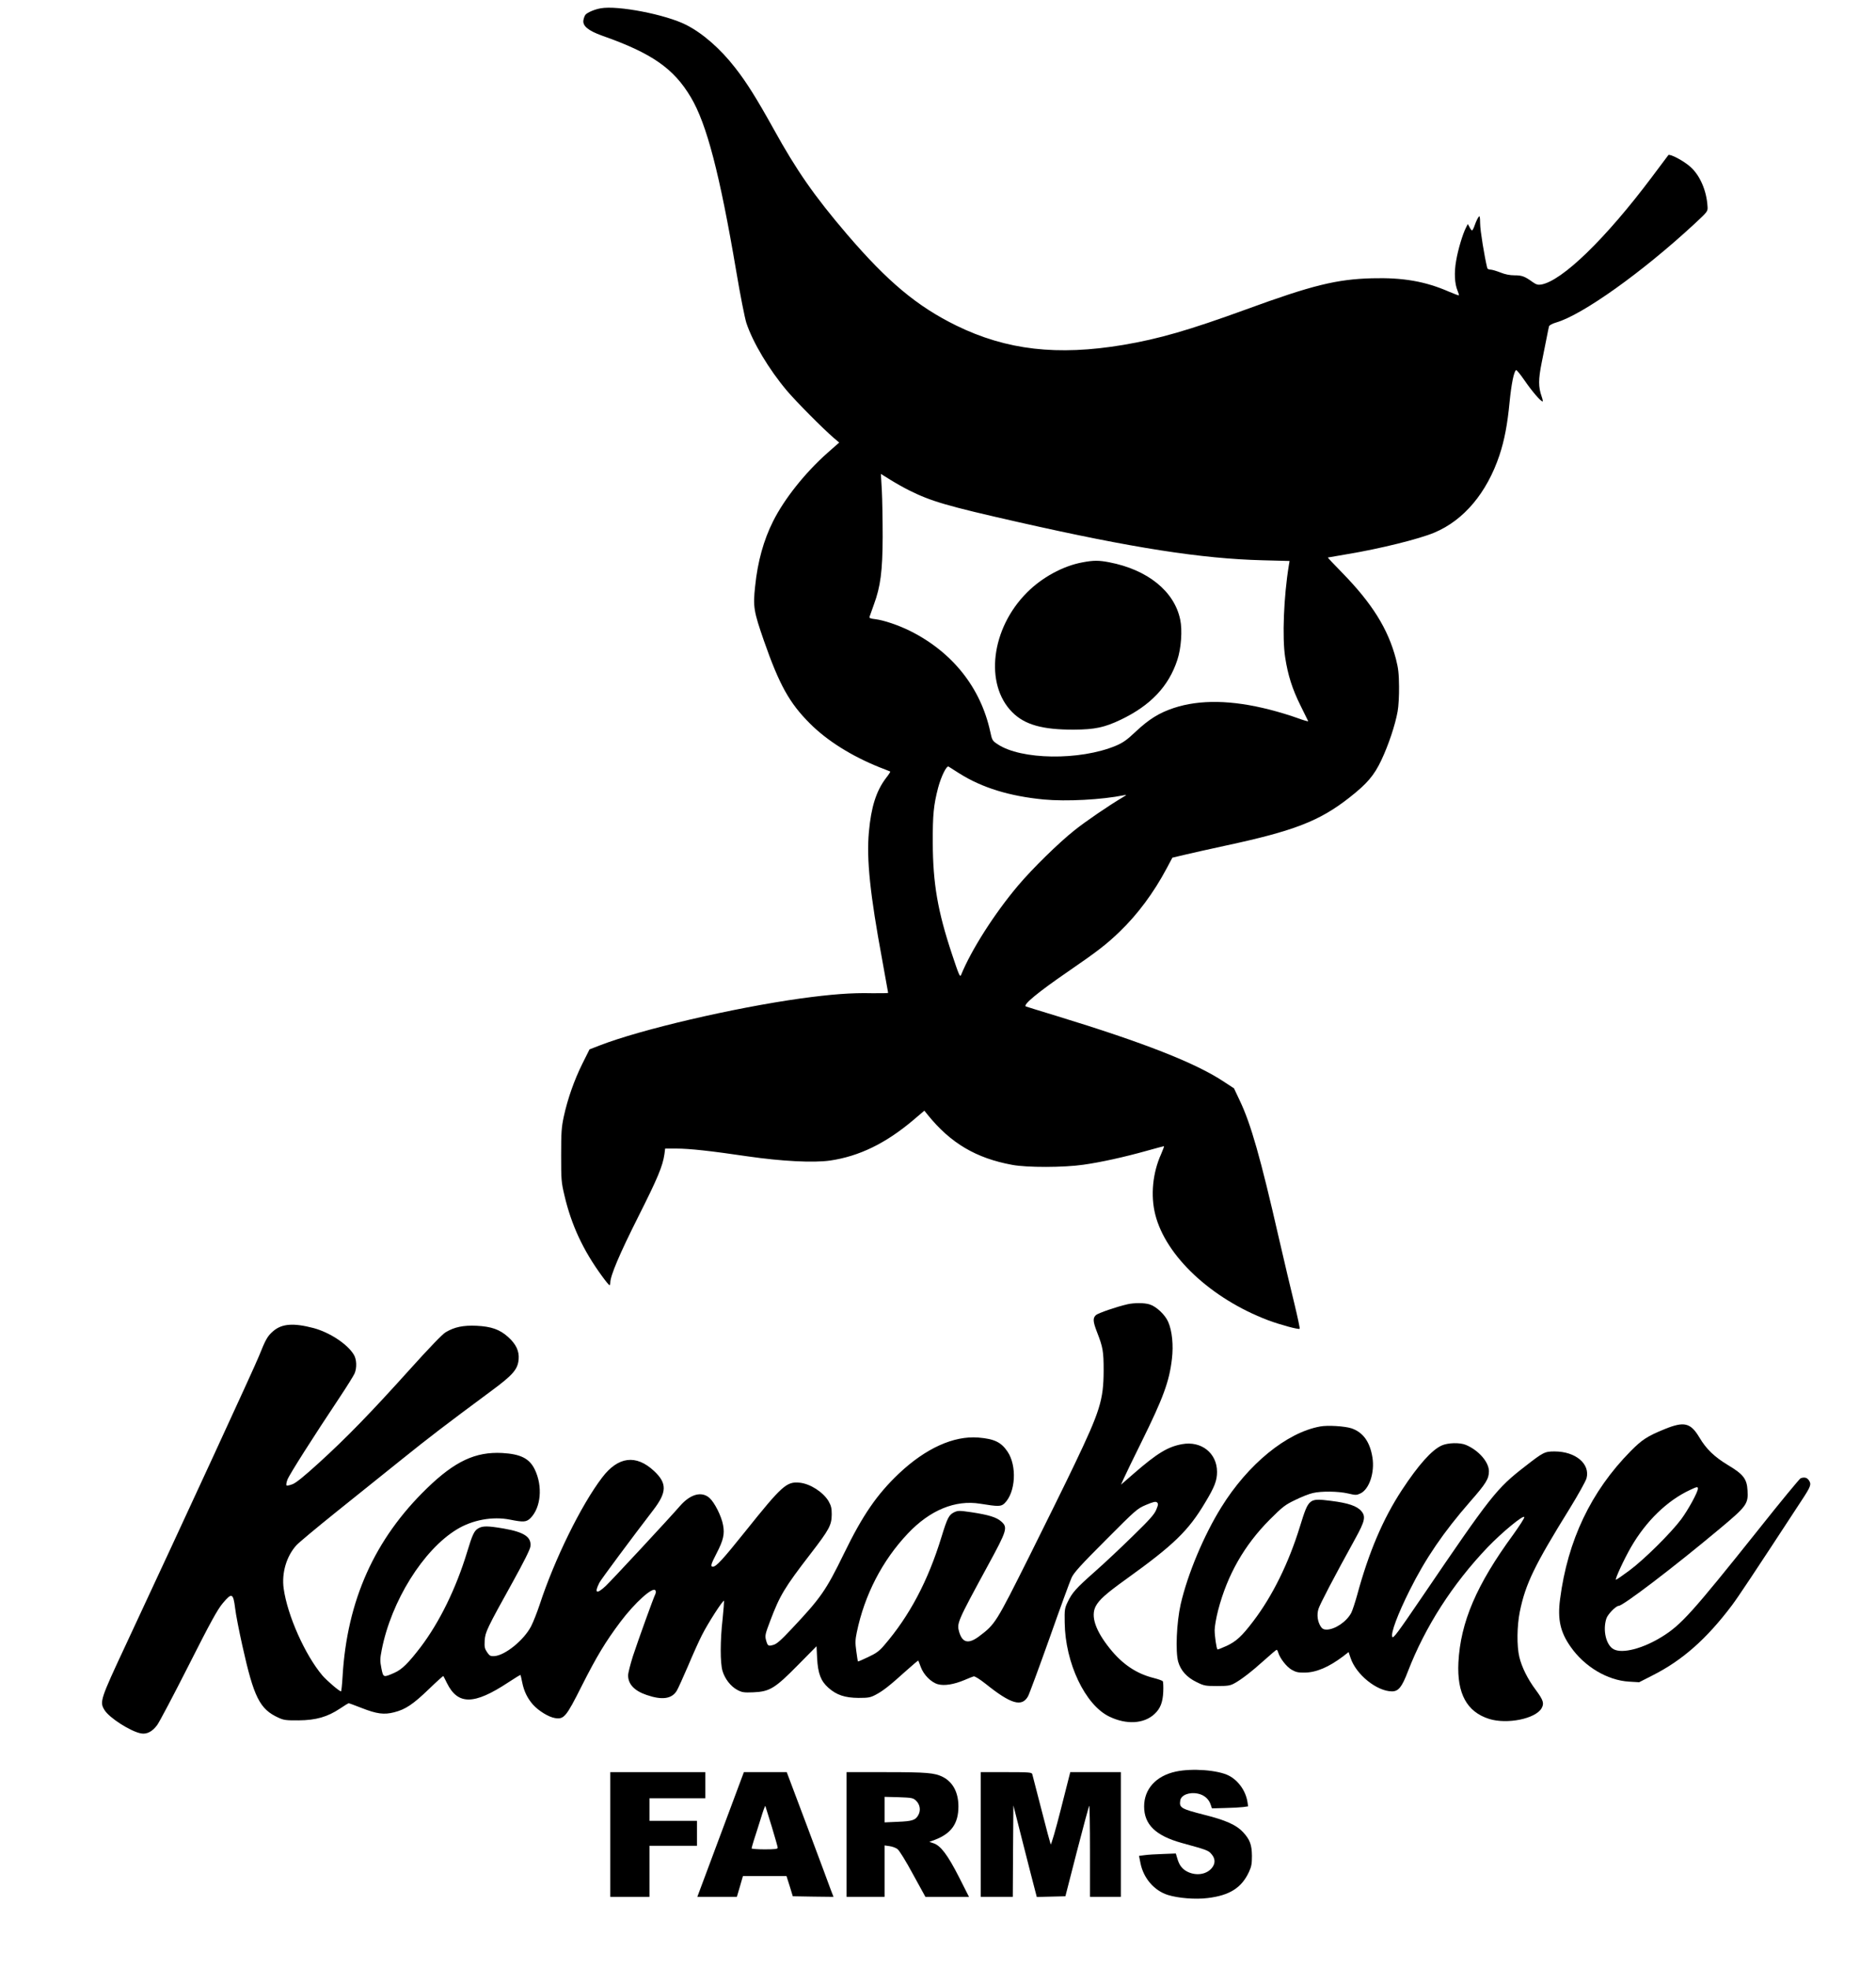 <?xml version="1.0" standalone="no"?>
<!DOCTYPE svg PUBLIC "-//W3C//DTD SVG 20010904//EN"
 "http://www.w3.org/TR/2001/REC-SVG-20010904/DTD/svg10.dtd">
<svg version="1.0" xmlns="http://www.w3.org/2000/svg"
 width="1580pt" height="1658pt" viewBox="0 0 1580 1658"
 preserveAspectRatio="xMidYMid meet">

<g transform="translate(0,1658) scale(0.1,-0.1)"
fill="#000000" stroke="none">
<path d="M5059 16510 c-52 -9 -112 -35 -128 -54 -6 -7 -14 -27 -17 -44 -10
-49 39 -90 156 -132 418 -147 604 -275 749 -520 133 -224 242 -640 382 -1465
33 -198 72 -393 85 -434 55 -165 190 -391 342 -571 78 -92 299 -315 393 -396
l47 -40 -100 -88 c-188 -167 -363 -387 -457 -575 -79 -157 -130 -339 -151
-546 -19 -174 -12 -212 74 -460 130 -372 215 -524 386 -695 146 -147 355 -277
590 -371 47 -18 87 -34 88 -35 2 -2 -14 -27 -37 -56 -82 -109 -124 -243 -143
-452 -21 -231 10 -527 112 -1077 27 -150 50 -275 50 -278 0 -3 -64 -4 -142 -3
-164 4 -337 -9 -593 -44 -571 -80 -1347 -261 -1695 -396 l-85 -33 -61 -122
c-68 -138 -123 -293 -156 -445 -19 -89 -22 -133 -22 -323 0 -206 1 -227 28
-340 58 -248 157 -461 315 -677 31 -43 59 -77 64 -78 4 0 7 9 7 21 0 58 78
242 235 554 165 328 206 426 221 528 l6 47 92 0 c115 0 294 -20 606 -66 284
-41 551 -55 691 -35 245 36 468 144 701 341 l93 79 30 -37 c191 -236 405 -363
709 -419 126 -24 437 -23 601 1 149 21 342 64 529 116 79 22 145 40 149 40 3
0 -8 -30 -24 -67 -71 -156 -90 -348 -49 -509 88 -349 470 -707 949 -889 101
-38 259 -81 267 -72 3 3 -17 97 -44 209 -28 112 -87 363 -132 558 -153 670
-235 959 -329 1155 l-48 102 -84 55 c-239 159 -676 330 -1409 554 -135 41
-251 77 -259 80 -32 11 102 121 354 294 246 169 324 229 434 335 152 146 288
329 397 534 l48 90 106 25 c58 14 211 48 340 76 578 124 793 207 1045 405 149
117 208 186 269 315 61 129 117 298 137 410 8 41 13 136 12 210 -1 109 -6 153
-26 231 -66 253 -200 468 -453 727 -68 69 -122 127 -121 128 1 0 74 13 162 28
273 45 609 128 736 182 248 104 442 335 548 652 42 127 67 259 85 447 15 151
36 258 55 269 4 3 36 -36 71 -87 61 -89 136 -177 152 -177 4 0 0 19 -8 42 -28
79 -28 144 0 283 14 72 33 166 42 210 8 44 18 88 20 97 3 10 27 23 61 33 222
65 723 422 1163 829 114 106 114 106 111 149 -8 133 -64 261 -144 332 -55 50
-174 113 -186 99 -4 -5 -66 -88 -138 -184 -390 -520 -759 -878 -935 -906 -25
-4 -41 1 -68 20 -68 49 -91 58 -154 58 -41 0 -80 8 -120 24 -33 13 -70 24 -83
24 -13 0 -25 6 -27 13 -22 87 -60 317 -60 374 -1 62 -3 70 -14 55 -7 -9 -21
-38 -30 -64 -9 -27 -20 -48 -24 -48 -4 0 -14 12 -21 27 l-15 27 -15 -30 c-28
-54 -68 -188 -83 -279 -18 -99 -13 -194 12 -253 8 -19 13 -37 11 -39 -2 -1
-39 12 -83 31 -201 88 -390 120 -649 113 -297 -8 -502 -58 -1060 -262 -481
-175 -733 -248 -1035 -299 -555 -93 -982 -44 -1406 163 -330 162 -577 368
-920 768 -275 322 -424 535 -619 888 -143 257 -226 390 -323 514 -125 161
-273 290 -412 361 -173 88 -578 166 -721 140z m2597 -4058 c187 -93 316 -131
917 -267 963 -218 1547 -309 2060 -322 l228 -6 -6 -36 c-43 -260 -57 -611 -31
-776 23 -150 60 -266 129 -405 34 -69 63 -128 65 -132 2 -4 -41 8 -95 28 -54
20 -157 51 -228 69 -319 82 -590 87 -810 14 -123 -41 -208 -94 -319 -198 -76
-72 -108 -94 -169 -120 -303 -126 -800 -119 -996 14 -43 28 -46 34 -61 105
-81 372 -319 670 -675 848 -99 49 -221 90 -292 99 -44 5 -54 9 -49 22 3 9 19
54 36 101 56 152 73 281 74 570 0 140 -3 317 -7 392 l-8 138 79 -49 c43 -27
114 -67 158 -89z m426 -2385 c190 -119 419 -190 708 -218 192 -18 491 -2 677
36 25 5 24 4 -10 -17 -120 -71 -316 -205 -407 -278 -134 -106 -355 -323 -475
-465 -201 -238 -395 -543 -481 -754 -9 -21 -19 3 -76 175 -121 363 -161 598
-162 939 -1 237 7 316 45 463 26 96 71 188 88 178 3 -2 45 -29 93 -59z"/>
<path d="M9115 11845 c-162 -30 -339 -126 -466 -254 -302 -302 -359 -772 -123
-1008 105 -105 254 -147 519 -146 175 1 257 18 395 84 251 120 404 282 476
504 32 96 43 250 24 338 -49 239 -275 421 -598 483 -88 17 -133 17 -227 -1z"/>
<path d="M9495 5599 c-92 -21 -246 -74 -265 -91 -27 -25 -25 -54 8 -140 51
-131 57 -163 57 -328 -1 -247 -30 -340 -248 -795 -68 -143 -240 -491 -381
-774 -279 -557 -284 -565 -419 -667 -89 -67 -141 -56 -168 34 -22 76 -20 81
243 565 160 294 167 317 111 367 -40 36 -106 56 -250 78 -104 15 -114 15 -147
0 -44 -22 -57 -46 -107 -209 -113 -369 -269 -664 -483 -912 -40 -47 -67 -67
-134 -98 -46 -22 -85 -39 -86 -37 -2 2 -8 41 -14 86 -10 70 -9 97 4 159 65
314 214 604 430 832 186 197 399 285 609 251 154 -25 177 -25 207 5 92 92 104
314 24 433 -54 80 -111 108 -247 119 -207 16 -442 -90 -667 -302 -185 -175
-306 -350 -464 -675 -151 -310 -195 -373 -439 -632 -92 -98 -128 -130 -157
-137 -42 -12 -47 -9 -61 43 -9 35 -6 50 36 160 81 214 119 278 341 566 157
204 176 239 177 330 0 53 -5 73 -27 112 -46 76 -154 146 -243 155 -110 11
-148 -23 -457 -409 -194 -242 -246 -298 -274 -298 -22 0 -17 19 31 112 57 110
69 162 55 237 -13 75 -72 192 -115 230 -66 58 -161 32 -248 -68 -90 -104 -581
-632 -625 -673 -78 -73 -99 -62 -54 27 13 26 273 376 455 613 114 149 116 224
6 327 -152 142 -303 123 -438 -55 -177 -232 -402 -691 -526 -1070 -21 -63 -53
-145 -72 -182 -61 -117 -219 -245 -309 -251 -33 -2 -41 2 -62 33 -20 30 -23
44 -20 98 5 72 17 98 239 498 88 159 143 268 146 293 11 80 -52 122 -225 152
-134 23 -176 23 -213 2 -36 -21 -50 -52 -95 -200 -93 -306 -232 -590 -392
-801 -103 -134 -156 -187 -219 -215 -95 -42 -95 -42 -111 38 -12 61 -12 79 3
155 80 409 349 842 633 1014 131 80 301 111 447 82 115 -23 138 -21 173 13 88
89 104 268 36 409 -45 93 -119 130 -274 139 -225 12 -399 -69 -634 -297 -441
-427 -674 -945 -711 -1587 -4 -68 -10 -123 -13 -123 -14 0 -119 90 -157 134
-146 173 -294 504 -326 732 -18 130 23 271 107 364 22 24 170 147 329 275 160
128 408 327 551 442 244 196 364 288 765 585 180 133 220 180 227 264 6 69
-22 128 -89 188 -70 63 -141 88 -265 94 -112 5 -186 -10 -260 -54 -26 -14
-143 -136 -305 -316 -327 -363 -532 -574 -763 -784 -123 -112 -193 -169 -223
-180 -24 -9 -47 -14 -50 -10 -4 4 -1 26 8 49 15 41 218 360 442 696 60 90 115
179 123 197 21 49 18 121 -7 160 -54 89 -204 187 -339 223 -168 44 -266 37
-339 -26 -47 -40 -64 -69 -120 -210 -36 -91 -626 -1370 -1120 -2428 -218 -466
-223 -483 -181 -552 39 -65 220 -181 308 -197 49 -9 96 16 136 71 19 26 139
253 266 504 183 362 242 469 286 521 76 91 88 86 104 -40 6 -54 34 -196 61
-317 97 -436 146 -535 305 -607 43 -20 65 -23 169 -22 146 1 243 29 348 99 37
25 70 45 74 45 4 0 53 -18 109 -40 127 -50 189 -58 274 -36 95 24 159 67 292
195 65 63 120 112 122 110 2 -2 15 -29 30 -59 92 -186 228 -185 516 5 56 37
102 65 104 63 1 -1 7 -29 14 -62 15 -75 43 -133 91 -188 48 -53 133 -105 186
-113 75 -12 94 11 224 270 127 251 200 372 326 540 122 162 274 299 295 265 5
-8 4 -22 -1 -32 -15 -29 -142 -381 -188 -520 -22 -70 -41 -143 -41 -163 0 -74
52 -130 155 -165 130 -45 212 -34 254 34 11 17 53 111 95 208 41 98 94 215
117 260 50 100 182 305 187 290 1 -5 -4 -73 -12 -151 -21 -183 -21 -371 -1
-439 20 -67 69 -130 125 -160 40 -21 55 -23 135 -20 138 6 182 33 376 230
l156 158 5 -103 c7 -127 31 -190 95 -247 69 -61 139 -84 253 -85 84 0 101 3
146 27 61 32 117 76 252 198 57 51 104 91 106 89 1 -2 11 -26 21 -54 24 -66
87 -129 144 -145 55 -15 134 -2 223 35 35 15 70 29 78 31 10 3 51 -23 103 -64
211 -169 303 -196 355 -104 11 20 93 242 182 492 88 250 172 479 185 507 19
42 78 107 287 316 256 257 265 265 340 297 62 26 81 30 92 21 12 -10 12 -19
-6 -62 -16 -39 -57 -85 -197 -221 -97 -95 -241 -231 -321 -301 -159 -141 -190
-175 -229 -257 -24 -50 -26 -65 -24 -170 4 -340 172 -694 375 -792 144 -70
292 -62 381 21 49 45 70 98 74 186 2 44 0 85 -4 90 -4 6 -39 18 -78 28 -144
36 -263 116 -369 249 -120 150 -161 271 -118 354 29 55 86 106 257 229 401
288 524 407 666 646 79 131 99 184 99 257 0 158 -133 263 -295 233 -120 -22
-209 -76 -407 -248 l-107 -93 24 53 c12 28 80 167 149 307 183 370 234 509
256 698 14 116 2 236 -31 312 -26 61 -101 131 -157 148 -45 14 -129 14 -187 1z"/>
<path d="M14020 4548 c-147 -60 -191 -89 -287 -186 -334 -339 -530 -751 -594
-1247 -22 -169 2 -277 90 -401 117 -167 309 -281 491 -292 l85 -5 110 56 c253
127 458 308 672 592 51 68 172 249 588 885 75 114 82 133 61 165 -16 25 -39
31 -71 19 -9 -4 -168 -196 -352 -428 -566 -709 -654 -806 -817 -907 -161 -99
-331 -143 -404 -105 -65 33 -95 160 -63 259 12 37 81 107 104 107 36 0 462
324 847 646 230 192 245 212 238 325 -5 98 -36 137 -163 213 -116 70 -184 135
-242 233 -75 125 -128 138 -293 71z m280 -501 c0 -29 -81 -177 -140 -257 -85
-114 -311 -339 -438 -433 -57 -42 -107 -77 -112 -77 -12 0 67 171 127 275 126
218 304 391 495 480 61 29 68 30 68 12z"/>
<path d="M11118 4570 c-282 -51 -608 -318 -832 -680 -148 -238 -284 -564 -342
-816 -35 -155 -45 -399 -21 -485 22 -75 73 -131 155 -171 63 -31 74 -33 172
-33 88 0 111 3 145 22 56 30 144 97 255 197 52 47 98 86 102 86 4 0 10 -10 13
-22 15 -50 69 -119 112 -145 36 -21 57 -26 111 -25 98 1 203 46 324 137 l46
36 17 -50 c46 -139 220 -280 348 -281 55 0 84 35 135 169 146 377 376 735 671
1044 122 127 304 277 309 254 2 -8 -41 -74 -94 -148 -309 -422 -443 -736 -461
-1075 -13 -262 71 -417 259 -476 152 -47 389 1 441 89 24 42 16 68 -49 156
-67 89 -118 192 -138 277 -22 93 -20 260 4 380 48 235 123 390 422 872 70 114
133 227 140 252 32 121 -92 226 -269 226 -83 0 -95 -6 -250 -127 -239 -185
-284 -242 -868 -1101 -203 -298 -241 -350 -249 -333 -14 31 46 191 146 391
134 269 285 490 511 749 132 150 157 191 157 254 0 78 -87 177 -194 222 -50
21 -151 19 -204 -5 -84 -38 -197 -165 -335 -375 -160 -244 -279 -524 -377
-885 -17 -61 -39 -128 -49 -148 -39 -75 -137 -141 -208 -142 -24 0 -37 7 -49
25 -27 42 -35 98 -20 148 12 40 129 264 311 594 80 145 89 185 51 230 -37 44
-112 69 -256 87 -187 23 -187 23 -261 -214 -95 -310 -233 -589 -395 -801 -95
-125 -142 -168 -223 -206 -40 -18 -75 -32 -77 -30 -9 8 -24 114 -24 163 0 29
13 104 29 166 78 299 220 548 435 764 109 109 130 125 216 166 52 26 119 52
148 58 73 17 214 15 296 -4 64 -15 71 -15 105 1 74 36 120 177 100 302 -21
132 -79 213 -178 246 -57 18 -200 27 -263 15z"/>
<path d="M9904 1665 c-168 -36 -268 -147 -268 -294 0 -152 97 -246 316 -307
215 -59 226 -63 252 -95 32 -37 33 -77 4 -114 -44 -56 -130 -70 -204 -35 -47
23 -72 55 -89 115 l-12 40 -108 -4 c-59 -2 -129 -6 -155 -10 l-47 -6 13 -65
c26 -125 116 -228 230 -264 86 -27 233 -39 335 -26 185 22 286 86 348 220 21
45 25 69 25 135 -1 94 -17 137 -74 199 -56 61 -147 102 -328 147 -195 50 -211
59 -202 119 6 47 76 75 150 59 52 -11 92 -46 107 -94 l10 -30 109 3 c60 1 129
5 153 8 l43 6 -6 39 c-15 92 -77 179 -157 220 -92 47 -310 63 -445 34z"/>
<path d="M5140 1135 l0 -525 165 0 165 0 0 215 0 215 200 0 200 0 0 105 0 105
-200 0 -200 0 0 95 0 95 235 0 235 0 0 110 0 110 -400 0 -400 0 0 -525z"/>
<path d="M6069 1135 l-196 -525 166 0 167 0 26 88 25 87 184 0 183 0 27 -85
26 -85 171 -3 172 -2 -24 62 c-12 35 -101 271 -196 526 l-174 462 -180 0 -181
0 -196 -525z m431 66 c27 -90 50 -170 50 -177 0 -11 -23 -14 -110 -14 -60 0
-110 4 -110 8 0 4 9 35 19 68 11 32 36 113 57 179 20 66 38 116 40 110 2 -5
26 -84 54 -174z"/>
<path d="M7130 1135 l0 -525 160 0 160 0 0 216 0 217 42 -6 c23 -3 53 -14 67
-25 15 -11 72 -103 130 -211 l105 -191 183 0 184 0 -85 168 c-94 184 -153 263
-213 283 l-36 12 46 17 c139 53 199 137 199 281 0 118 -46 205 -132 249 -68
34 -134 40 -475 40 l-335 0 0 -525z m584 286 c34 -32 42 -80 22 -119 -24 -46
-50 -55 -173 -60 l-113 -5 0 108 0 107 119 -3 c110 -4 121 -6 145 -28z"/>
<path d="M8260 1135 l0 -525 135 0 135 0 2 385 3 385 79 -312 c44 -172 88
-346 99 -386 l19 -73 121 3 120 3 97 378 c54 208 100 380 104 384 3 3 6 -168
6 -380 l0 -387 130 0 130 0 0 525 0 525 -213 0 -213 0 -79 -311 c-43 -171 -82
-304 -86 -297 -3 7 -39 139 -78 293 -40 154 -74 288 -77 298 -5 15 -24 17
-220 17 l-214 0 0 -525z"/>
</g>
</svg>
